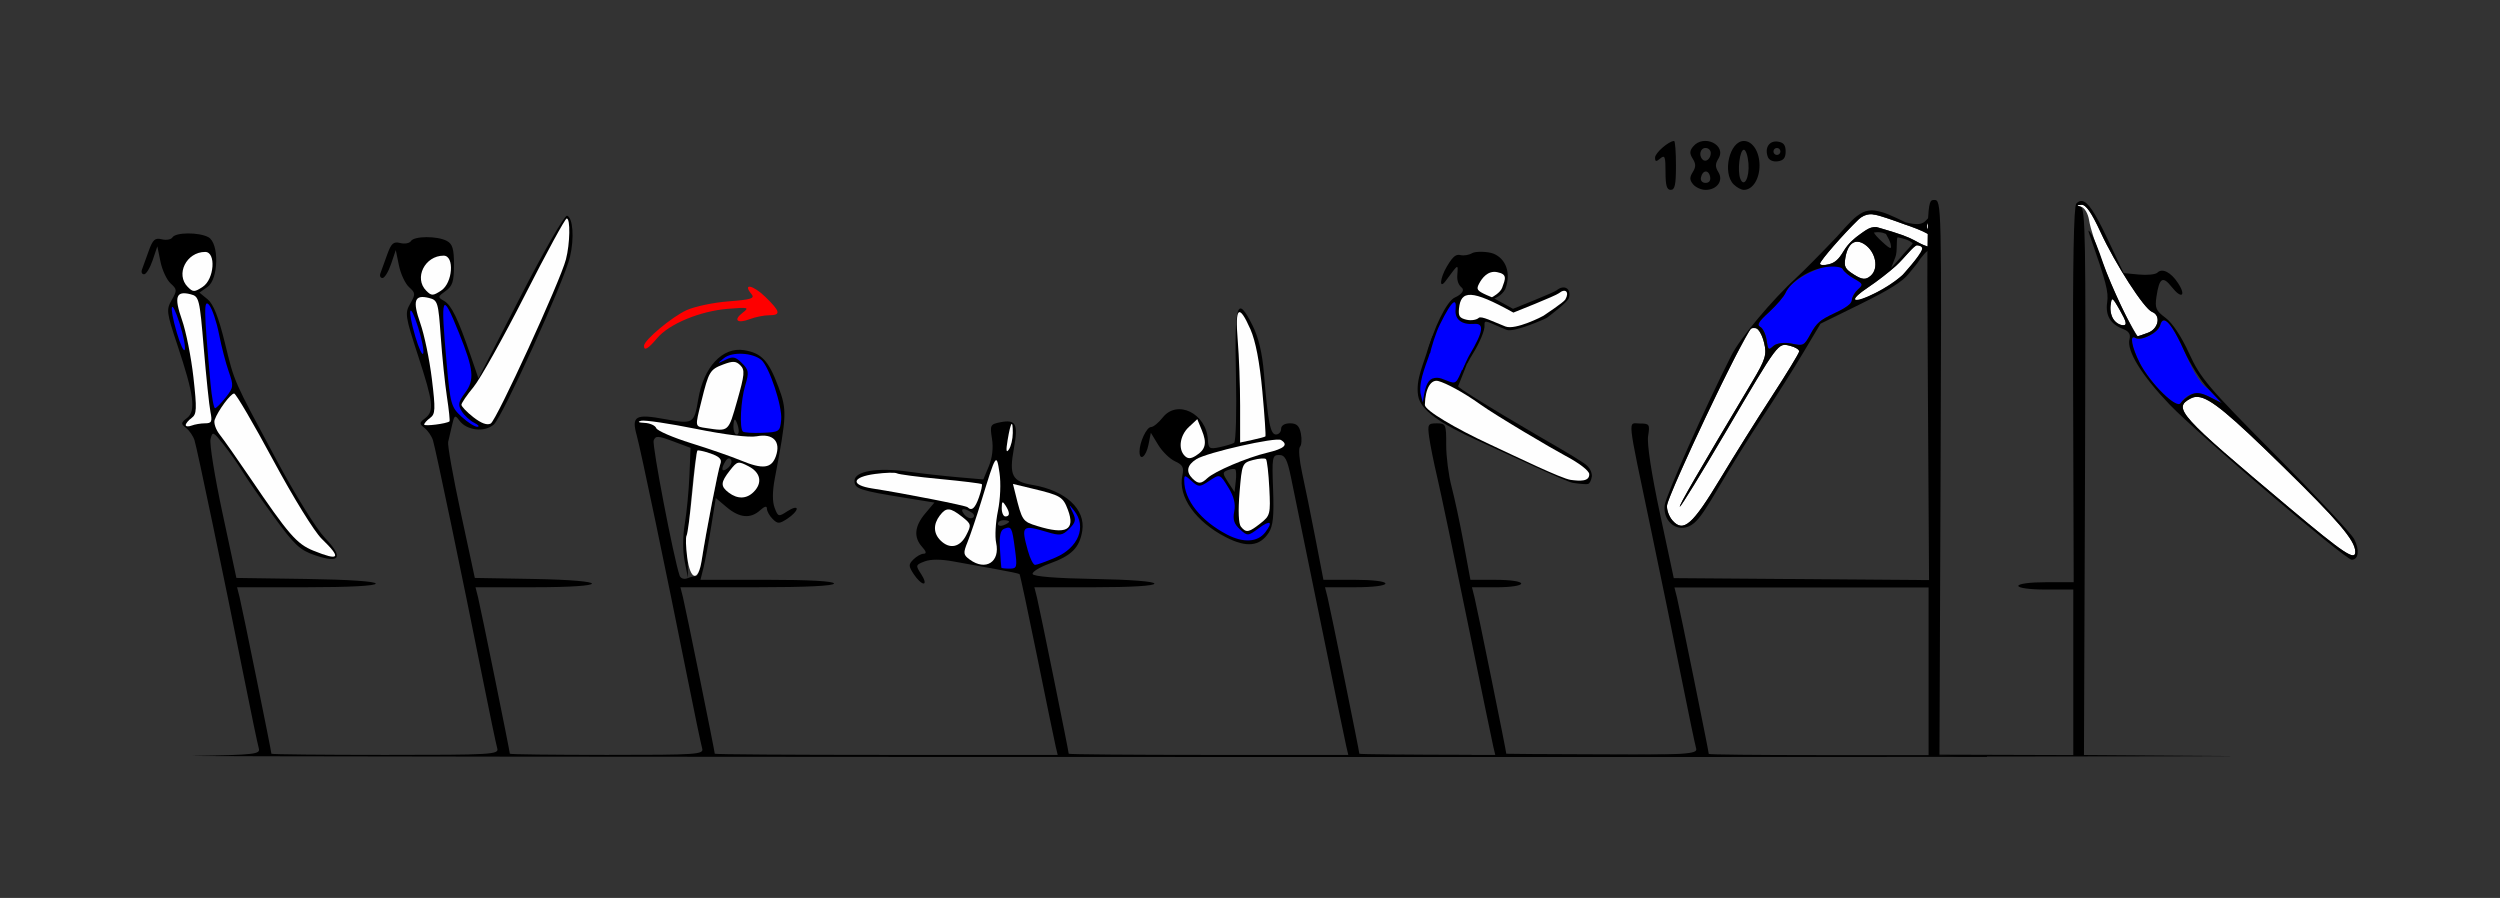 <?xml version="1.0" encoding="UTF-8" standalone="no"?>
<!-- Created with Inkscape (http://www.inkscape.org/) -->

<svg
   xmlns:dc="http://purl.org/dc/elements/1.1/"
   xmlns:cc="http://creativecommons.org/ns#"
   xmlns:rdf="http://www.w3.org/1999/02/22-rdf-syntax-ns#"
   xmlns:svg="http://www.w3.org/2000/svg"
   xmlns="http://www.w3.org/2000/svg"
   xmlns:sodipodi="http://sodipodi.sourceforge.net/DTD/sodipodi-0.dtd"
   xmlns:inkscape="http://www.inkscape.org/namespaces/inkscape"
   version="1.1"
   width="671"
   height="241"
   id="svg2"
   inkscape:version="0.91 r13725"
   sodipodi:docname="ub720401.svg">
  <rect width="100%" height="100%" fill="#333333" stroke="none"/>
  <sodipodi:namedview
     pagecolor="#bcbcbc"
     bordercolor="#666666"
     borderopacity="1"
     objecttolerance="10"
     gridtolerance="10"
     guidetolerance="10"
     inkscape:pageopacity="0"
     inkscape:pageshadow="2"
     inkscape:window-width="1340"
     inkscape:window-height="785"
     id="namedview11"
     showgrid="false"
     inkscape:zoom="1"
     inkscape:cx="286.16031"
     inkscape:cy="125.2988"
     inkscape:window-x="0"
     inkscape:window-y="0"
     inkscape:window-maximized="0"
     inkscape:current-layer="svg2" />
  <defs
     id="defs6" />
  <g
     id="g5439"
     transform="translate(-2.4181916e-6,-10)">
    <path
       inkscape:connector-curvature="0"
       id="path5199"
       d="m 152.203,67.895 c -0.645,-0.211 -6.102,9.262 -12.469,21.641 l -11.324,22.016 -2.127,-6.217 c -3.377,-9.869 -5.113,-13.436 -7.09,-14.568 -1.752,-1.003 -1.731,-1.135 0.406,-2.658 1.858,-1.324 2.25,-2.545 2.25,-7.012 0,-4.323 -0.387,-5.616 -1.934,-6.443 -2.539,-1.359 -8.767,-1.33 -9.617,0.045 -0.367,0.595 -1.657,0.833 -2.867,0.529 -1.832,-0.46 -2.424,0.071 -3.533,3.17 -0.733,2.047 -1.541,4.283 -1.797,4.971 -0.256,0.688 -0.002,1.25 0.564,1.25 0.566,0 1.6,-1.688 2.297,-3.75 l 1.268,-3.75 0.844,4.127 c 0.464,2.269 1.689,4.89 2.721,5.824 1.739,1.574 1.761,1.897 0.312,4.422 -1.477,2.573 -1.36,3.344 2.09,13.93 4.128,12.666 4.381,14.911 1.902,16.838 -1.598,1.242 -1.611,1.469 -0.146,2.613 0.882,0.69 1.896,2.167 2.25,3.283 0.711,2.239 7.798,36.193 13.248,63.463 1.923,9.625 3.731,18.288 4.016,19.25 0.485,1.64 -1.406,1.75 -30.049,1.75 -16.812,2e-5 -30.568,-0.144 -30.568,-0.32 0,-0.639 -7.849,-39.252 -8.523,-41.93 l -0.693,-2.75 18.607,0 c 11.459,0 18.609,-0.376 18.609,-0.979 0,-0.593 -7.366,-1.085 -18.699,-1.25 l -18.701,-0.271 -3.748,-17.5 c -2.062,-9.625 -3.498,-18.512 -3.191,-19.75 0.532,-2.149 0.687,-2.087 3.463,1.406 1.599,2.012 3.891,5.274 5.092,7.25 1.201,1.976 5.024,7.49 8.498,12.254 5.483,7.52 6.933,8.871 10.996,10.256 6.772,2.307 7.717,0.643 2.65,-4.67 C 84.922,151.966 79.309,142.946 74.312,133.637 62.366,111.383 63.054,112.941 60.332,101.915 58.629,95.015 57.264,91.589 55.719,90.327 l -2.195,-1.793 2.164,-1.514 c 3.014,-2.111 3.179,-11.788 0.229,-13.367 -2.539,-1.359 -8.767,-1.33 -9.617,0.045 -0.367,0.595 -1.657,0.833 -2.867,0.529 -1.832,-0.46 -2.424,0.071 -3.533,3.17 -0.732,2.047 -1.541,4.283 -1.797,4.971 -0.256,0.688 -0.002,1.25 0.564,1.25 0.566,0 1.6,-1.688 2.297,-3.75 l 1.268,-3.75 0.844,4.127 c 0.464,2.269 1.689,4.89 2.721,5.824 1.746,1.58 1.766,1.888 0.293,4.455 -1.495,2.606 -1.41,3.278 1.553,12.176 4.399,13.21 4.986,17.608 2.594,19.459 -1.713,1.326 -1.74,1.573 -0.281,2.713 0.882,0.69 1.896,2.167 2.25,3.283 0.711,2.239 7.798,36.193 13.248,63.463 1.923,9.625 3.727,18.277 4.008,19.227 0.468,1.582 -0.976,1.752 -17.299,2.025 -9.795,0.164 130.014,0.304 310.689,0.311 11.454,4.5e-4 21.006,-0.005 32.129,-0.006 l 0,-0.566 c -16.921,-0.026 -30.129,-0.153 -30.129,-0.31 0,-0.639 -7.849,-39.252 -8.523,-41.93 l -0.693,-2.75 8.107,0 c 4.739,0 8.109,-0.416 8.109,-1 0,-0.587 -3.44,-1 -8.32,-1 l -8.32,0 -2.176,-11.25 c -1.196,-6.188 -2.791,-14.035 -3.543,-17.438 -0.752,-3.403 -1.012,-6.553 -0.58,-7 0.432,-0.447 0.543,-2.05 0.246,-3.562 -0.408,-2.08 -1.121,-2.75 -2.924,-2.75 -1.452,0 -2.383,0.586 -2.383,1.5 0,0.825 -0.624,1.5 -1.387,1.5 -1.502,0 -2.141,-3.261 -3.23,-16.5 -0.446,-5.413 -1.44,-9.558 -3.072,-12.816 -4.125,-8.236 -4.854,-6.009 -4.43,13.516 0.209,9.637 -0.016,17.756 -0.5,18.043 -0.484,0.287 -2.231,0.811 -3.881,1.164 -2.718,0.581 -3.014,0.392 -3.152,-2.014 -0.405,-7.051 -8.236,-10.892 -12.125,-5.947 -1.105,1.405 -2.519,2.555 -3.141,2.555 -1.174,0 -3.082,4.062 -3.082,6.564 0,2.734 1.753,1.421 2.396,-1.795 l 0.646,-3.23 1.977,3.252 c 1.087,1.788 3.119,3.771 4.518,4.408 2.07,0.943 2.434,1.651 1.961,3.807 -1.242,5.654 3.545,12.417 11.754,16.605 5.487,2.799 9.023,2.424 11.406,-1.213 1.187,-1.811 1.463,-4.499 1.193,-11.627 -0.328,-8.653 -0.221,-9.271 1.604,-9.271 1.585,0 2.19,1.137 3.197,6 0.684,3.3 4.186,20.4 7.781,38 3.595,17.6 6.777,33.013 7.07,34.25 l 0.535,2.25 -37.52,0 c -20.635,0 -37.52,-0.144 -37.52,-0.32 0,-0.639 -7.849,-39.252 -8.523,-41.93 l -0.693,-2.75 16.107,0 c 9.799,0 16.109,-0.381 16.109,-0.975 0,-0.582 -6.518,-1.086 -16.168,-1.25 -10.133,-0.172 -16.298,-0.666 -16.516,-1.322 -0.191,-0.576 1.866,-1.843 4.572,-2.816 5.886,-2.117 8.011,-4.246 8.744,-8.764 0.948,-5.843 -4.504,-10.868 -13.396,-12.346 -5.439,-0.904 -6.278,-2.565 -4.951,-9.805 1.206,-6.578 0.555,-7.832 -3.641,-7.01 -2.694,0.528 -2.821,0.779 -2.238,4.426 0.393,2.457 0.082,5.154 -0.855,7.396 l -1.475,3.527 -6.789,-0.59 c -3.733,-0.325 -9.712,-0.997 -13.287,-1.496 -8.444,-1.178 -14.5,-0.145 -14.5,2.477 0,2.128 1.315,2.566 13.725,4.572 l 7.723,1.248 -2.473,2.939 c -2.878,3.42 -3.15,6.385 -0.82,8.959 1.096,1.211 1.242,1.828 0.43,1.828 -0.675,0 -1.914,0.686 -2.754,1.525 -1.368,1.368 -1.357,1.782 0.096,4 0.891,1.361 2.071,2.475 2.621,2.475 0.55,0 0.267,-1.118 -0.629,-2.484 -1.57,-2.396 -1.539,-2.52 0.91,-3.451 1.643,-0.625 4.416,-0.614 7.855,0.029 2.924,0.547 8.016,1.471 11.316,2.051 3.3,0.58 6.133,1.179 6.295,1.332 0.162,0.153 2.292,10.123 4.734,22.152 2.442,12.03 4.681,22.884 4.975,24.121 l 0.535,2.25 -46.02,0 c -25.31,0 -46.02,-0.144 -46.02,-0.32 0,-0.639 -7.849,-39.252 -8.523,-41.93 l -0.693,-2.75 20.607,0 c 13.072,0 20.609,-0.366 20.609,-1 0,-0.629 -6.64,-1 -17.92,-1 l -17.918,0 0.814,-3.25 c 0.448,-1.788 1.372,-6.727 2.055,-10.975 l 1.242,-7.723 2.939,2.473 c 3.42,2.878 6.385,3.15 8.959,0.82 1.211,-1.096 1.828,-1.242 1.828,-0.43 0,0.675 0.686,1.914 1.525,2.754 1.368,1.368 1.782,1.357 4,-0.096 1.361,-0.891 2.475,-2.071 2.475,-2.621 0,-0.55 -1.118,-0.267 -2.484,0.629 -2.396,1.57 -2.52,1.539 -3.451,-0.91 -0.626,-1.648 -0.61,-4.406 0.045,-7.855 3.248,-17.107 3.296,-18.386 0.93,-24.713 -2.598,-6.947 -4.514,-8.981 -9.166,-9.736 -5.776,-0.937 -10.87,4.507 -12.305,13.152 -1.097,6.607 -1.343,6.756 -8.934,5.357 -7.947,-1.464 -9.017,-0.851 -7.582,4.348 1.091,3.95 7.894,36.481 13.549,64.775 1.923,9.625 3.731,18.288 4.016,19.25 0.484,1.635 -1.192,1.75 -25.549,1.75 -14.337,0 -26.068,-0.144 -26.068,-0.32 0,-0.639 -7.849,-39.252 -8.523,-41.93 l -0.693,-2.75 15.607,0 c 20.905,0 20.828,-1.858 -0.092,-2.225 l -15.699,-0.275 -3.764,-17.5 c -2.07,-9.625 -3.597,-18.175 -3.393,-19 0.204,-0.825 0.674,-2.849 1.045,-4.498 0.611,-2.718 0.794,-2.836 1.951,-1.254 1.972,2.697 6.744,3.256 9.242,1.084 2.359,-2.052 18.932,-38.507 20.467,-45.021 1.184,-5.026 0.789,-10.514 -0.795,-11.033 z m 45.029,54.723 c 0.211,0 0.619,0.9 0.906,2 0.288,1.1 0.116,2 -0.383,2 -0.499,0 -0.906,-0.9 -0.906,-2 0,-1.1 0.172,-2 0.383,-2 z m -20.51,4.656 c 0.735,0.034 1.917,0.423 3.965,1.189 l 4.662,1.746 -0.311,7.455 c -0.17,4.1 -0.73,9.928 -1.244,12.953 -0.561,3.3 -0.576,7.3 -0.039,10 l 0.895,4.5 -0.105,-6 c -0.102,-5.795 1.923,-27.45 2.633,-28.16 0.192,-0.192 1.797,0.157 3.57,0.775 2.335,0.814 3.055,1.564 2.611,2.721 -0.618,1.61 -3.804,18.044 -5.025,25.914 -0.363,2.337 -1.034,4.25 -1.49,4.25 -0.457,0 -1.539,0.271 -2.404,0.604 -0.885,0.34 -1.776,0.011 -2.035,-0.75 -1.623,-4.762 -7.429,-35.018 -6.957,-36.248 0.254,-0.661 0.541,-0.983 1.275,-0.949 z m 18.998,5.756 c 0.184,0.02 0.352,0.141 0.492,0.367 0.338,0.546 -0.056,1.551 -0.875,2.23 -1.626,1.349 -1.964,0.29 -0.598,-1.867 0.326,-0.515 0.674,-0.764 0.98,-0.73 z m 135.07,2.85 c 0.369,-0.033 0.658,0.004 0.777,0.123 0.238,0.238 0.286,1.698 0.107,3.246 l -0.326,2.814 -1.713,-2.629 c -1.558,-2.393 -1.566,-2.688 -0.105,-3.248 0.442,-0.169 0.89,-0.273 1.26,-0.307 z m -72.219,10.783 c 0.07,-0.007 0.15,-0.006 0.24,0.006 0.431,0.055 1.086,0.327 1.895,0.84 0.824,0.522 0.967,1.1 0.363,1.473 -0.546,0.338 -1.551,-0.056 -2.23,-0.875 -0.738,-0.889 -0.756,-1.393 -0.268,-1.443 z m 10.777,2.955 c 0.825,0 1.5,0.176 1.5,0.393 0,0.216 -0.675,0.652 -1.5,0.969 -0.825,0.317 -1.5,0.14 -1.5,-0.393 0,-0.533 0.675,-0.969 1.5,-0.969 z"
       style="fill:#000000" />
    <path
       id="path5057"
       d="m 184.44,159.585 c -0.367,-2.768 -0.441,-5.4 -0.163,-5.849 0.277,-0.449 0.965,-5.679 1.528,-11.623 0.563,-5.944 1.181,-10.964 1.372,-11.156 0.192,-0.192 1.799,0.157 3.572,0.775 2.335,0.814 3.054,1.564 2.611,2.72 -0.618,1.61 -3.805,18.044 -5.026,25.915 -0.918,5.92 -3.061,5.489 -3.893,-0.783 z"
       style="fill:#fefefe"
       inkscape:connector-curvature="0" />
    <path
       id="path5055"
       d="m 260.291,160.199 c -1.763,-1.289 -1.817,-1.724 -0.59,-4.75 0.743,-1.832 2.387,-6.706 3.654,-10.831 3.998,-13.018 4.093,-13.168 4.914,-7.693 0.406,2.708 0.222,7.106 -0.429,10.24 -0.627,3.021 -0.842,6.853 -0.477,8.514 1.13,5.145 -2.791,7.65 -7.072,4.52 z"
       style="fill:#fefefe"
       inkscape:connector-curvature="0" />
    <path
       id="path5053"
       d="m 84.14,157.813 c -4.497,-1.812 -6.684,-4.33 -17.103,-19.696 -3.356,-4.95 -6.975,-10.097 -8.041,-11.438 -1.067,-1.341 -1.688,-3.141 -1.38,-4 0.882,-2.465 4.283,-7.062 5.224,-7.062 0.47,0 5.164,8.011 10.43,17.802 5.435,10.103 11.09,19.27 13.077,21.196 5.38,5.214 4.818,6.027 -2.208,3.197 z"
       style="fill:#fefefe"
       inkscape:connector-curvature="0" />
    <path
       id="path5051"
       d="m 252.421,155.046 c -1.901,-1.901 -1.967,-4.324 -0.179,-6.679 1.716,-2.26 2.76,-2.205 5.965,0.316 2.515,1.978 2.562,2.19 1.109,5 -1.684,3.256 -4.454,3.803 -6.894,1.363 z"
       style="fill:#fefefe"
       inkscape:connector-curvature="0" />
    <path
       id="path5049"
       d="m 278.401,151.187 c -3.964,-1.226 -4.065,-1.375 -5.875,-8.685 l -0.648,-2.615 5.235,1.257 c 7.559,1.815 8.191,2.192 9.505,5.674 2.061,5.46 -0.422,6.78 -8.218,4.369 z"
       style="fill:#fefefe"
       inkscape:connector-curvature="0" />
    <path
       id="path5047"
       d="m 333.067,151.368 c -0.64,-0.779 -0.781,-4.24 -0.372,-9.181 0.638,-7.727 0.731,-7.951 3.605,-8.717 1.622,-0.432 3.19,-0.546 3.484,-0.252 0.294,0.294 0.7,3.81 0.902,7.814 0.351,6.942 0.24,7.38 -2.369,9.433 -3.169,2.492 -3.847,2.609 -5.249,0.902 z"
       style="fill:#fefefe"
       inkscape:connector-curvature="0" />
    <path
       id="path5043"
       d="m 268.865,146.368 c 0.012,-1.819 0.201,-1.963 0.985,-0.75 1.253,1.939 1.253,3 0,3 -0.55,0 -0.993,-1.012 -0.985,-2.25 z"
       style="fill:#fefefe"
       inkscape:connector-curvature="0" />
    <path
       id="path5039"
       d="m 259.711,146.145 c -0.455,-0.455 -16.87,-3.688 -25.611,-5.044 -5.92,-0.918 -5.489,-3.061 0.783,-3.893 2.768,-0.367 5.4,-0.441 5.849,-0.163 0.449,0.277 5.679,0.965 11.623,1.528 5.944,0.563 10.964,1.181 11.156,1.372 0.192,0.192 -0.148,1.771 -0.754,3.511 -1.037,2.975 -1.952,3.783 -3.046,2.69 z"
       style="fill:#fefefe"
       inkscape:connector-curvature="0" />
    <path
       id="path5037"
       d="m 195.599,142.226 c -2.26,-1.716 -2.205,-2.76 0.316,-5.965 1.978,-2.515 2.19,-2.562 5,-1.109 3.256,1.684 3.803,4.454 1.363,6.894 -1.901,1.901 -4.324,1.967 -6.679,0.179 z"
       style="fill:#fefefe"
       inkscape:connector-curvature="0" />
    <path
       id="path5033"
       d="m 320.049,138.418 c -1.812,-1.812 -1.45,-3.596 1.05,-5.176 2.852,-1.803 21.352,-5.988 22.723,-5.141 2.055,1.27 0.929,2.303 -3.723,3.414 -5.44,1.3 -14.122,5 -16.071,6.849 -1.649,1.564 -2.457,1.575 -3.979,0.053 z"
       style="fill:#fefefe"
       inkscape:connector-curvature="0" />
    <path
       id="path5029"
       d="m 198.849,133.585 c -2.475,-1.029 -8.488,-3.113 -13.363,-4.632 -4.875,-1.519 -9.085,-3.341 -9.357,-4.049 -0.272,-0.708 -1.683,-1.339 -3.137,-1.403 -1.634,-0.072 -1.987,-0.288 -0.925,-0.567 0.945,-0.248 7.565,0.728 14.711,2.169 7.958,1.605 14.292,2.376 16.346,1.991 4.374,-0.821 6.506,1.397 5.127,5.333 -1.164,3.325 -3.497,3.612 -9.402,1.158 z"
       style="fill:#fefefe"
       inkscape:connector-curvature="0" />
    <path
       id="path5027"
       d="m 317.978,132.346 c -1.828,-1.828 -1.297,-5.493 1.122,-7.749 l 2.25,-2.099 1.235,3.017 c 1.414,3.454 1.007,5.159 -1.626,6.803 -1.375,0.859 -2.143,0.866 -2.981,0.029 z"
       style="fill:#fefefe"
       inkscape:connector-curvature="0" />
    <path
       id="path5025"
       d="m 270.445,128.118 c 0.831,-4.961 1.409,-5.759 1.389,-1.917 -0.008,1.604 -0.475,3.592 -1.037,4.417 -0.732,1.075 -0.832,0.366 -0.352,-2.5 z"
       style="fill:#fefefe"
       inkscape:connector-curvature="0" />
    <path
       id="path5023"
       d="m 332.849,118.848 c 0,-5.461 -0.291,-13.371 -0.647,-17.579 -0.754,-8.923 0.333,-9.849 3.406,-2.901 1.394,3.15 2.473,8.752 3.204,16.634 0.606,6.536 0.975,11.996 0.82,12.133 -0.156,0.137 -1.745,0.563 -3.533,0.946 l -3.25,0.696 0,-9.929 z"
       style="fill:#fefefe"
       inkscape:connector-curvature="0" />
    <path
       id="path5019"
       d="m 189.599,124.901 c -3.162,-0.479 -3.094,-0.101 -1.323,-7.284 1.946,-7.89 2.279,-8.451 5.818,-9.787 2.619,-0.988 3.45,-0.947 4.629,0.232 1.249,1.249 1.137,2.489 -0.858,9.496 -2.402,8.436 -2.205,8.261 -8.267,7.342 z"
       style="fill:#fefefe"
       inkscape:connector-curvature="0" />
    <path
       id="path5017"
       d="m 49.849,124.085 c 0,-0.411 0.71,-1.266 1.578,-1.901 1.384,-1.012 1.444,-2.355 0.489,-10.915 -0.599,-5.369 -1.982,-12.303 -3.074,-15.41 -2.171,-6.176 -1.613,-7.864 2.275,-6.889 2.335,0.586 2.454,1.071 3.584,14.554 0.643,7.671 1.445,15.331 1.783,17.021 0.526,2.628 0.319,3.073 -1.429,3.073 -1.124,0 -2.755,0.273 -3.625,0.607 -0.87,0.334 -1.582,0.271 -1.582,-0.14 z"
       style="fill:#fefefe"
       inkscape:connector-curvature="0" />
    <path
       id="path5015"
       d="m 113.849,123.953 c 0,-0.338 0.719,-1.14 1.597,-1.783 1.41,-1.031 1.465,-2.259 0.464,-10.487 -0.623,-5.126 -2.015,-11.829 -3.093,-14.896 -2.151,-6.121 -1.578,-7.79 2.339,-6.807 2.332,0.585 2.488,1.101 3.14,10.377 0.378,5.369 1.124,12.631 1.659,16.138 0.535,3.507 0.842,6.48 0.683,6.606 -0.797,0.631 -6.79,1.383 -6.79,0.852 z"
       style="fill:#fefefe"
       inkscape:connector-curvature="0" />
    <path
       id="path5013"
       d="m 127.054,121.981 c -1.762,-1.379 -3.204,-2.883 -3.204,-3.341 0,-0.458 1.463,-2.604 3.25,-4.77 1.788,-2.165 7.975,-13.223 13.75,-24.573 5.775,-11.35 10.838,-20.646 11.25,-20.658 1.026,-0.029 0.903,6.702 -0.201,10.979 -1.501,5.816 -18.619,43.18 -20.183,44.055 -0.957,0.536 -2.555,-0.044 -4.661,-1.693 z"
       style="fill:#fefefe"
       inkscape:connector-curvature="0" />
    <path
       id="path5001"
       d="m 114.407,88.032 c -3.377,-3.377 -0.386,-9.414 4.665,-9.414 2.973,0 2.452,7.328 -0.665,9.371 -2.211,1.449 -2.591,1.453 -4,0.044 z"
       style="fill:#fefefe"
       inkscape:connector-curvature="0" />
    <path
       id="path2997"
       d="m 50.407,87.032 c -3.377,-3.377 -0.386,-9.414 4.665,-9.414 2.973,0 2.452,7.328 -0.665,9.371 -2.211,1.449 -2.591,1.453 -4,0.044 z"
       style="fill:#fefefe"
       inkscape:connector-curvature="0" />
    <path
       d="m 172.849,102.821 c 0,-1.522 7.522,-7.807 11.483,-9.595 2.19,-0.989 7.254,-2.045 11.252,-2.347 6.031,-0.456 7.075,-0.785 6.125,-1.929 -2.51,-3.024 0.389,-2.482 3.655,0.683 4.121,3.995 4.33,4.985 1.05,4.985 -1.339,0 -3.652,0.463 -5.139,1.028 -3.42,1.3 -4.55,0.289 -1.925,-1.724 1.846,-1.416 1.536,-1.494 -4.054,-1.031 -7.453,0.618 -15.695,4.045 -18.906,7.86 -2.431,2.889 -3.541,3.538 -3.541,2.07 z"
       id="path2993"
       style="fill:#fe0000"
       inkscape:connector-curvature="0" />
    <path
       id="path5089"
       d="m 268.763,162.368 c -0.048,-0.138 -0.217,-2.423 -0.376,-5.079 -0.207,-3.453 0.114,-4.984 1.129,-5.374 1.958,-0.751 2.109,-0.465 2.897,5.471 0.648,4.888 0.554,5.232 -1.435,5.232 -1.171,0 -2.168,-0.113 -2.215,-0.25 z"
       style="fill:#0000fe"
       inkscape:connector-curvature="0" />
    <path
       id="path5087"
       d="m 275.902,157.868 c -1.895,-6.825 -1.618,-7.099 5.131,-5.077 3.509,1.051 4.128,0.96 5.966,-0.878 1.73,-1.73 1.87,-2.423 0.896,-4.423 -1.098,-2.254 -1.078,-2.276 0.4,-0.431 3.428,4.279 1.175,9.935 -5.014,12.589 -2.528,1.084 -4.988,1.97 -5.466,1.97 -0.479,0 -1.339,-1.688 -1.912,-3.75 z"
       style="fill:#0000fe"
       inkscape:connector-curvature="0" />
    <path
       id="path5085"
       d="m 329.349,153.481 c -7.082,-3.708 -11.5,-9.274 -11.5,-14.487 0,-1.549 0.161,-1.541 1.974,0.1 1.84,1.665 2.144,1.676 4.465,0.155 3.235,-2.119 3.063,-2.174 5.48,1.738 1.428,2.31 1.9,4.282 1.502,6.273 -0.434,2.171 -0.051,3.382 1.519,4.803 2.067,1.871 2.146,1.866 5.08,-0.303 3.083,-2.279 3.912,-1.746 1.73,1.111 -2.039,2.67 -5.879,2.898 -10.25,0.61 z"
       style="fill:#0000fe"
       inkscape:connector-curvature="0" />
    <path
       id="path5083"
       d="m 199.387,125.822 c -0.953,-0.953 -0.573,-8.355 0.635,-12.388 1.051,-3.509 0.96,-4.128 -0.878,-5.966 -1.73,-1.73 -2.423,-1.87 -4.423,-0.896 -2.301,1.121 -2.312,1.107 -0.372,-0.471 2.147,-1.746 7.603,-1.473 9.979,0.499 2.123,1.762 5.693,12.494 5.344,16.065 -0.312,3.199 -0.479,3.315 -5.035,3.502 -2.592,0.106 -4.954,-0.049 -5.25,-0.345 z"
       style="fill:#0000fe"
       inkscape:connector-curvature="0" />
    <path
       id="path5081"
       d="m 123.902,121.868 c -2.818,-2.601 -3.035,-3.373 -4.012,-14.25 -1.693,-18.85 -1.327,-19.741 3.348,-8.137 3.907,9.697 4.185,12.442 1.616,15.917 -1.88,2.543 -2.005,3.245 -0.894,5.025 0.711,1.138 2.214,2.517 3.341,3.064 1.127,0.547 1.493,1.026 0.815,1.063 -0.679,0.037 -2.575,-1.17 -4.214,-2.682 z"
       style="fill:#0000fe"
       inkscape:connector-curvature="0" />
    <path
       id="path5077"
       d="m 56.493,112.868 c -1.794,-19.696 -1.845,-22.837 -0.335,-20.982 0.791,0.972 1.971,4.477 2.623,7.788 0.651,3.311 1.83,7.849 2.618,10.084 1.352,3.833 1.307,4.225 -0.808,6.906 -1.233,1.563 -2.521,2.868 -2.862,2.898 -0.341,0.03 -0.898,-2.982 -1.236,-6.695 z"
       style="fill:#0000fe"
       inkscape:connector-curvature="0" />
    <path
       id="path5073"
       d="m 111.451,100.279 c -2.231,-7.622 -1.522,-9.718 0.795,-2.351 0.979,3.113 1.585,6.229 1.347,6.925 -0.238,0.696 -1.202,-1.362 -2.142,-4.574 z"
       style="fill:#0000fe"
       inkscape:connector-curvature="0" />
    <path
       id="path2991"
       d="m 47.451,99.279 c -2.231,-7.622 -1.522,-9.718 0.795,-2.351 0.979,3.113 1.585,6.229 1.347,6.925 -0.238,0.696 -1.202,-1.362 -2.142,-4.574 z"
       style="fill:#0000fe"
       inkscape:connector-curvature="0" />
    <g
       inkscape:transform-center-y="3.85"
       inkscape:transform-center-x="14.575"
       transform="matrix(0.174,0.985,-0.985,0.174,1190.535,-740.923)"
       id="g4763">
      <path
         style="fill:#fefefe"
         d="m 748.929,880.417 c 1.336,2.181 0.82,3.448 -1.055,4.604 -1.24,0.765 -3.185,1.097 -4.322,0.738 -2.224,-0.702 -26.66,-17.636 -36.373,-25.207 -3.254,-2.537 -6.087,-4.851 -6.295,-5.141 -0.975,-1.358 1.034,-2.686 4.359,-2.881 3.2,-0.188 4.422,0.441 9.616,4.933 21.779,18.838 29.573,25.397 29.674,24.971 0.063,-0.267 -7.793,-7.233 -17.459,-15.48 -21.631,-18.455 -21.237,-18.035 -19.907,-21.118 0.575,-1.332 1.446,-2.304 1.937,-2.158 0.491,0.146 5.206,4.298 10.476,9.226 5.27,4.928 13.954,12.768 19.298,17.421 5.53,4.814 8.716,7.91 10.052,10.091 z m -54.966,-67.28 c 2.387,4.078 5.187,12.714 4.102,13.384 -0.428,0.264 -1.56,-1.446 -2.72,-4.105 -1.093,-2.507 -3.056,-6.252 -4.364,-8.323 -1.432,-2.268 -4.924,-6.082 -4.57,-6.656 1.189,-1.926 1.609,-1.759 6.565,4.27 0.311,0.36 0.645,0.849 0.986,1.432 z m -6.442,-9.632 c 0.135,0.219 0.146,0.359 0.051,0.705 -0.218,0.798 -1.008,2.048 -2.267,3.584 -1.404,1.715 -2.514,3.622 -4.859,8.352 -0.627,1.264 -0.728,1.559 -0.739,2.147 -0.018,0.93 0.195,1.623 1.054,3.444 1.162,2.463 2.246,4.035 3.677,5.323 1.415,1.274 1.825,1.715 2.279,2.454 0.44,0.716 0.607,1.23 0.697,2.142 0.139,1.42 -0.148,2.587 -0.588,2.381 -0.959,-0.449 -6.319,-7.095 -9.756,-12.098 -0.714,-1.039 -1.031,-2.184 -0.92,-3.327 0.044,-0.451 0.083,-0.582 0.467,-1.605 0.329,-0.876 1.743,-3.534 3.37,-6.335 0.281,-0.484 0.713,-1.248 0.96,-1.7 0.247,-0.452 0.752,-1.315 1.122,-1.917 1.411,-2.296 2.366,-3.471 3.279,-4.034 0.41,-0.253 0.676,-0.338 1.019,-0.323 0.404,0.018 0.867,0.341 1.153,0.806 z m -4.212,-1.271 c 0.404,0.623 0.267,1.281 -0.383,1.682 -0.74,0.456 -1.678,0.093 -2.282,-0.888 -1.199,-1.945 0.837,-2.82 2.459,-1.058 0.08,0.087 0.148,0.174 0.206,0.263 z m 9.092,18.969 c 0.934,1.514 0.711,2.466 -1.033,4.379 -1.952,2.143 -2.55,2.332 -4.84,1.528 -3.782,-1.328 -4.802,-3.546 -2.647,-5.759 2.499,-2.565 6.982,-2.643 8.52,-0.148 z"
         id="path3390"
         inkscape:connector-curvature="0" />
      <path
         id="path3392"
         d="m 698.97,828.178 c 0.55,0.796 1.072,2.186 1.657,4.35 1.127,4.171 1.73,5.192 4.298,7.265 2.921,2.358 2.959,2.481 1.723,5.562 -0.695,1.733 -0.803,3.899 -0.239,4.815 0.99,1.605 0.926,1.662 -1.863,1.585 -1.59,-0.044 -3.281,0.429 -3.757,1.052 -0.676,0.885 -1.438,0.231 -3.488,-2.996 -1.443,-2.271 -3.395,-4.646 -4.337,-5.277 -4.153,-2.782 -6.927,-15.442 -3.558,-16.234 0.654,-0.154 2.03,-1.313 3.056,-2.575 1.71,-2.102 1.958,-2.143 2.971,-0.499 0.608,0.987 1.731,1.941 2.495,2.122 0.371,0.088 0.712,0.353 1.042,0.831 z"
         style="fill:#0000fe"
         inkscape:connector-curvature="0" />
      <path
         style="fill:#000000"
         d="m 749.524,879.432 c 0.338,0.576 0.539,1.104 0.658,1.648 0.807,3.674 -2.739,6.489 -6.705,5.325 -2.456,-0.721 -24.359,-15.498 -36.504,-24.627 -4.229,-3.179 -12.855,-13.454 -17.667,-21.047 -1.242,-1.96 -5.217,-7.563 -8.832,-12.452 0,0 -3.617,-4.443 -4.414,-6.105 -0.797,-1.663 -0.944,-2.199 -0.933,-3.404 0.011,-1.204 0.307,-1.956 1.045,-3.545 0.738,-1.589 3.753,-5.687 3.753,-5.687 1.324,-2.948 1.415,-4.342 0.368,-5.628 -2.341,-2.878 -0.542,-4.211 3.753,-2.782 2.811,0.935 3.535,1.041 4.057,2.59 0.46,1.367 0.153,1.389 2.131,3.601 l 1.079,1.039 2.421,2.81 c 1.764,2.048 3.314,5.892 5.721,14.191 l 3.301,11.381 6.917,5.975 c 3.803,3.286 10.55,9.433 14.994,13.659 4.444,4.226 11.871,10.905 16.502,14.843 5.087,4.326 7.343,6.486 8.355,8.214 z m -0.595,0.984 c -1.336,-2.181 -4.522,-5.277 -10.052,-10.091 -5.344,-4.653 -14.028,-12.492 -19.298,-17.421 -5.27,-4.928 -9.985,-9.08 -10.476,-9.226 -0.491,-0.146 -1.362,0.826 -1.937,2.158 -1.33,3.083 -1.724,2.663 19.907,21.118 9.666,8.247 17.522,15.213 17.459,15.48 -0.101,0.425 -7.896,-6.134 -29.674,-24.971 -5.194,-4.493 -6.416,-5.121 -9.616,-4.933 -2.016,0.118 -3.908,0.698 -4.203,1.286 -0.295,0.588 -0.365,1.305 -0.157,1.595 1.85,2.577 39.481,29.342 42.668,30.348 1.137,0.359 3.082,0.027 4.322,-0.738 1.875,-1.156 2.39,-2.423 1.055,-4.604 z m -55.247,-67.651 c -0.036,0.022 -4.054,-5.34 -5.83,-6.311 -0.805,-0.44 -1.132,0.526 -1.262,1.146 -0.173,0.817 2.762,3.91 4.392,6.491 1.308,2.071 3.271,5.817 4.364,8.323 2.768,6.35 3.842,4.953 1.691,-2.199 -0.709,-2.357 -1.679,-4.58 -2.707,-6.38 -0.214,-0.375 -0.431,-0.733 -0.648,-1.069 z m -6.086,-9.182 c -1.16,-1.881 -2.853,-0.895 -5.334,3.105 -0.776,1.252 -1.351,2.261 -1.754,3.064 -1.724,2.891 -3.727,6.561 -4.028,7.545 -0.015,0.05 -0.024,0.116 -0.033,0.177 -0.061,0.144 -0.133,0.289 -0.186,0.431 0,0 -0.623,1.762 0.603,3.75 3.144,4.709 9.208,12.237 10.01,12.427 0.404,0.096 0.671,-0.892 0.591,-2.193 -0.11,-1.802 -0.787,-2.919 -2.833,-4.68 -1.824,-1.57 -3.025,-3.587 -4.214,-6.257 -0.54,-1.233 -0.747,-1.8 -0.685,-2.875 0.034,-0.242 0.068,-0.44 0.104,-0.628 0.002,-0.006 0.004,-0.014 0.006,-0.02 2.908,-6.003 4.059,-7.793 5.163,-9.258 6.3e-4,-8.9e-4 0.002,-0.003 0.002,-0.004 1.675,-1.931 2.959,-3.984 2.588,-4.585 z m 3.756,11.913 c 0,0 -1.474,-1.954 -2.374,-3.016 -1.075,-1.154 -3.015,-4.026 -3.223,-3.833 -1.235,1.146 -1.604,2.174 -2.208,3.623 -0.206,0.494 3.803,0.7 5.153,1.606 z m -8.247,-13.499 c -0.482,-0.649 -1.374,-1.13 -2.284,-0.916 -0.705,0.166 -0.779,0.97 -0.177,1.945 0.604,0.98 1.542,1.344 2.282,0.888 0.733,-0.452 0.661,-1.267 0.179,-1.916 z m 15.865,26.18 c -0.33,-0.478 -0.671,-0.742 -1.042,-0.831 -0.763,-0.181 -1.886,-1.135 -2.495,-2.122 -1.014,-1.644 -1.261,-1.603 -2.971,0.499 -1.026,1.262 -2.402,2.421 -3.056,2.575 -0.654,0.154 -1.272,2.099 -1.372,4.324 -0.196,4.357 2.162,10.056 4.93,11.91 0.942,0.631 2.893,3.005 4.337,5.277 2.05,3.227 2.812,3.881 3.488,2.996 0.475,-0.623 2.166,-1.096 3.757,-1.052 2.79,0.077 2.853,0.02 1.863,-1.585 -0.564,-0.915 -0.456,-3.081 0.239,-4.815 1.236,-3.081 1.199,-3.205 -1.723,-5.562 -2.568,-2.073 -3.171,-3.094 -4.298,-7.265 -0.585,-2.164 -1.106,-3.554 -1.657,-4.35 z m -6.569,-6.977 c -1.538,-2.495 -6.021,-2.417 -8.52,0.148 -2.155,2.212 -1.135,4.431 2.647,5.759 2.291,0.804 2.888,0.615 4.84,-1.528 1.744,-1.914 1.967,-2.865 1.033,-4.379 z m -6.409,-6.543 c -0.074,-0.159 -0.44,-0.194 -1.065,-0.167 -0.588,0.025 -1.653,0.33 -2.847,0.771 -0.195,0.333 -0.403,0.685 -0.465,0.831 -0.242,0.566 -0.453,1.261 -0.454,2.292 0.608,-0.188 1.434,-0.71 2.63,-1.615 1.638,-1.239 2.324,-1.848 2.201,-2.112 z"
         id="path3394"
         inkscape:connector-curvature="0"
         sodipodi:nodetypes="csssscssscsssccccccssccsscsssssccssccsscssccssccccccccccccccscccscccssscccsccsscsssssscssssssscsccs" />
    </g>
    <path
       style="fill:#000000"
       d="m 519.136,63.669 c -1.978,-1.7e-4 -1.996,0.564 -1.691,51.014 l 0.309,51.014 -34.258,-0.264 -34.258,-0.264 -3.717,-17.379 c -2.265,-10.593 -3.503,-18.696 -3.17,-20.75 0.51,-3.145 0.363,-3.371 -2.215,-3.371 -3.269,0 -3.567,-2.83 2.996,28.5 2.535,12.1 6.182,29.875 8.105,39.5 1.923,9.625 3.731,18.288 4.016,19.25 0.436,1.473 -2.575,1.699 -27.631,1.732 l 0,0.529 c 39.157,-0.01 74.576,-0.021 105.682,-0.039 l 0,-0.473 -12.752,0 0.293,-74.5 c 0.29,-73.931 0.276,-74.5 -1.709,-74.5 z m -69.717,104 34.109,0 34.107,0 0,22.5 0,22.5 -29.5,0 c -16.225,0 -29.5,-0.144 -29.5,-0.32 0,-0.639 -7.849,-39.252 -8.523,-41.93 z"
       id="path3404"
       inkscape:connector-curvature="0"
       sodipodi:nodetypes="ssccccsssssccccccscccccsscc" />
    <path
       sodipodi:nodetypes="sssssssscssssssscsssssssssssssssssssssssss"
       style="fill:#000000"
       d="m 447.024,56.161 c 0,-4.162 -0.187,-4.647 -1.402,-3.635 -1.141,0.95 -1.402,0.904 -1.402,-0.246 0,-1.228 3.696,-4.441 5.107,-4.441 0.275,0 0.5,2.953 0.5,6.562 0,5.208 -0.289,6.562 -1.402,6.562 -1.064,0 -1.402,-1.159 -1.402,-4.802 z m 7.414,3.32 c -0.966,-1.167 -0.988,-1.865 -0.107,-3.281 0.87,-1.398 0.87,-2.2 0,-3.598 -0.882,-1.416 -0.859,-2.114 0.107,-3.281 2.836,-3.428 9.071,-0.408 6.775,3.281 -0.87,1.398 -0.87,2.2 0,3.598 1.426,2.291 -0.36,4.764 -3.441,4.764 -1.159,0 -2.659,-0.667 -3.334,-1.482 z m 4.558,-2.033 c -0.379,-1.976 -2.038,-1.851 -2.461,0.185 -0.176,0.849 0.339,1.456 1.237,1.456 0.963,0 1.421,-0.614 1.224,-1.641 z m 0.178,-6.383 c 0,-0.743 -0.631,-1.351 -1.402,-1.351 -1.408,0 -1.921,1.979 -0.804,3.1 0.872,0.875 2.206,-0.182 2.206,-1.749 z m 6.142,8.426 c -3.104,-3.113 -1.098,-11.652 2.737,-11.652 2.349,0 4.206,2.897 4.206,6.562 0,3.665 -1.857,6.562 -4.206,6.562 -0.698,0 -1.929,-0.663 -2.737,-1.473 z m 3.969,-5.669 c -0.164,-2.002 -0.718,-3.639 -1.232,-3.639 -1.092,0 -1.792,5.596 -0.97,7.746 1,2.614 2.519,-0.22 2.202,-4.107 z m 5.206,-1.698 c -0.931,-2.433 0.374,-4.443 2.67,-4.116 1.545,0.22 2.107,0.926 2.107,2.644 0,1.718 -0.562,2.424 -2.107,2.644 -1.264,0.18 -2.332,-0.289 -2.67,-1.172 z m 3.375,-1.472 c 0,-0.516 -0.421,-0.938 -0.935,-0.938 -0.514,0 -0.935,0.422 -0.935,0.938 0,0.516 0.421,0.938 0.935,0.938 0.514,0 0.935,-0.422 0.935,-0.938 z"
       id="path3856-4"
       inkscape:connector-curvature="0" />
    <g
       transform="matrix(1.049,0,0,1.049,-958.307,-431.484)"
       id="g4978">
      <path
         sodipodi:nodetypes="ccsssssscccscsscccscsc"
         style="fill:#fefefe"
         d="m 1446.105,473.252 c -1.436,0.097 -1.444,0.154 -0.068,0.52 0.877,0.233 1.749,1.704 2.02,3.406 0.683,4.299 5.588,17.118 9.146,23.906 1.675,3.195 3.163,5.809 3.309,5.809 0.145,0 1.347,-0.411 2.67,-0.914 2.672,-1.016 3.317,-4.42 1.006,-5.307 -2.016,-0.774 -9.378,-12.177 -13.197,-20.443 -2.304,-4.988 -3.75,-7.053 -4.885,-6.977 z m 7.914,24.188 c -0.235,0.004 -0.329,0.553 -0.455,1.551 -0.166,1.315 0.202,2.998 0.818,3.74 0.616,0.742 1.714,1.35 2.439,1.35 0.998,0 0.798,-0.912 -0.818,-3.74 -1.147,-2.007 -1.683,-2.905 -1.984,-2.9 z m 21.926,24.982 c -0.721,-0.06 -1.338,0.097 -1.93,0.414 -4.591,2.457 -3.078,4.129 25.32,27.979 13.984,11.744 16.921,13.691 16.836,11.156 -0.097,-2.898 -4.299,-7.819 -18.717,-21.928 -13.318,-13.033 -18.385,-17.362 -21.51,-17.621 z"
         id="path4162"
         inkscape:connector-curvature="0" />
      <path
         inkscape:connector-curvature="0"
         id="path4158"
         d="m 1466.884,521.425 c -2.122,-2.062 -4.759,-5.526 -5.859,-7.697 -2.067,-4.077 -2.648,-7.345 -1.142,-6.414 1.5,0.927 5.866,-1.307 6.378,-3.264 0.757,-2.894 2.904,-0.586 6.133,6.594 1.507,3.352 3.716,8.489 6.17,9.716 l 3.429,3.623 -3.055,-1.542 c -3.152,-1.59 -5.78,-1.035 -7.451,1.574 -0.531,0.829 -1.844,0.09 -4.602,-2.59 z"
         style="fill:#0000fe"
         sodipodi:nodetypes="sssssscsss" />
      <path
         sodipodi:nodetypes="ccccsssccccccccsscsscsccccccsscssccsscccccccsccccccccsccccccccsssccc"
         inkscape:connector-curvature="0"
         style="fill:#000000"
         d="m 1446.26,472.294 c -0.51,-0.065 -0.988,0.161 -1.467,0.641 -0.657,0.657 -0.927,15.505 -0.824,45.125 l 0.152,51.77 -7.08,0 c -4.095,0 -7.08,0.395 -7.08,0.938 0,0.542 2.969,0.938 7.031,0.938 l 7.031,0 0,21.094 0,21.261 -34.527,-0.108 -0.247,0.045 5.6,0.45 c 45.774,-0.042 76.887,-0.091 68.273,-0.152 l -36.369,-0.256 0.275,-73.852 c 0.217,-58.081 0.105,-66.106 -1.131,-66.443 -1.079,-0.294 -1.03,-0.409 0.207,-0.492 1.135,-0.076 2.58,1.989 4.885,6.977 3.819,8.266 11.181,19.67 13.197,20.443 2.312,0.887 1.667,4.291 -1.006,5.307 -1.323,0.503 -2.524,0.914 -2.67,0.914 -0.747,0 -7.111,-13.455 -8.869,-18.75 -1.113,-3.352 -2.479,-6.727 -3.035,-7.5 -0.814,-1.131 -0.883,-1.04 -0.355,0.469 4.21,12.039 4.834,14.447 4.439,17.135 -0.491,3.348 0.855,5.581 4.109,6.818 1.446,0.55 1.931,1.336 1.601,2.598 -0.77,2.944 3.116,9.262 10.299,16.744 7.313,7.618 44.94,39.674 46.568,39.674 1.763,0 2.058,-2.561 0.611,-5.305 -0.772,-1.465 -9.876,-11.185 -20.229,-21.602 -17.168,-17.274 -19.101,-19.552 -22,-25.914 -1.952,-4.284 -4.273,-7.784 -6.014,-9.07 -2.485,-1.838 -2.77,-2.513 -2.32,-5.492 0.722,-4.781 1.602,-5.319 3.91,-2.385 2.476,3.148 3.772,2.301 1.586,-1.035 -1.823,-2.782 -4.032,-3.894 -5.271,-2.654 -0.47,0.47 -2.6,0.688 -4.734,0.484 l -3.883,-0.369 -4.197,-8.861 c -3.106,-6.557 -4.938,-9.386 -6.469,-9.582 z m 7.76,25.145 c 0.302,-0.005 0.838,0.893 1.984,2.9 1.616,2.829 1.816,3.74 0.818,3.74 -2.031,0 -3.593,-2.439 -3.258,-5.09 0.126,-0.998 0.22,-1.547 0.455,-1.551 z m 13.275,5.4 c 1.093,0.116 2.827,2.755 5.098,7.803 1.507,3.352 4.284,7.724 6.17,9.717 l 3.43,3.623 -3.055,-1.543 c -2.281,-1.151 -3.519,-1.292 -4.883,-0.562 -1.005,0.538 -2.16,1.499 -2.568,2.137 -1.021,1.593 -7.836,-5.109 -10.461,-10.287 -2.067,-4.077 -2.649,-7.345 -1.143,-6.414 1.5,0.927 5.865,-1.307 6.377,-3.264 0.189,-0.724 0.466,-1.121 0.824,-1.199 0.067,-0.015 0.138,-0.018 0.211,-0.01 z m 8.129,19.578 c 0.169,-0.011 0.341,-0.011 0.521,0.004 3.125,0.259 8.191,4.588 21.51,17.621 14.418,14.109 18.62,19.03 18.717,21.928 0.085,2.534 -2.852,0.588 -16.836,-11.156 -28.398,-23.85 -29.911,-25.521 -25.32,-27.979 0.444,-0.238 0.903,-0.384 1.408,-0.418 z"
         id="path4154-3" />
    </g>
    <g
       transform="matrix(-0.875,-0.484,-0.484,0.875,817.922,-108.995)"
       id="g4992">
      <path
         sodipodi:nodetypes="ccssscccsccccc"
         inkscape:connector-curvature="0"
         id="path4286"
         transform="matrix(-0.875,-0.484,-0.484,0.875,705.123,340.959)"
         d="m 348.577,252.183 c -0.112,0.423 -0.974,2.627 -1.091,3.055 -1.186,4.32 -3.443,8.497 -2.74,12.917 0.619,3.893 5.773,7.454 16.58,12.33 7.179,3.239 23.065,10.793 24.982,11.088 1.917,0.294 3.744,0.426 4.062,0.293 0.497,-0.207 0.856,-1.006 1.031,-2.107 l 0.002,-0.002 c -0.043,-1.087 -0.498,-2.397 -2.238,-3.523 -1.778,-1.151 -3.747,-2.409 -5.826,-3.6 -6.17,-3.534 -26.453,-15.396 -27.867,-16.973 1.057,-2.512 2.044,-5.215 3.293,-8.389 0.54,-1.395 0.85,-2.179 1.354,-3.484 z"
         style="fill:#000000" />
      <path
         id="path4339"
         d="m 250.598,410.871 c 10.087,0.71 19.618,0.456 20.301,-0.846 2.148,-4.096 1.819,-6.878 -0.076,-7.344 -2.075,-0.51 -7.248,-0.615 -12.775,0.023 -5.527,0.637 -22.901,1.099 -26.823,1.025 -4.123,-0.077 -7.469,0.431 -7.932,1.205 -1.043,1.741 1.219,2.832 3.582,3.759 2.363,0.927 15.843,1.624 23.723,2.178 z"
         style="fill:#fefefe"
         inkscape:connector-curvature="0"
         sodipodi:nodetypes="sccssccs" />
      <path
         id="path4349"
         transform="matrix(-0.875,-0.484,-0.484,0.875,705.123,340.959)"
         d="m 348.773,253.787 c -0.135,0.515 -0.255,1.027 -0.406,1.541 -1.166,3.97 -3.368,8.247 -3,12.076 0.23,1.148 0.652,2.529 0.652,2.529 0.489,-3.657 1.109,-5.736 2.51,-6.342 1.852,-0.688 3.142,0.336 4.838,0.877 1.872,0.597 1.917,-0.279 4.324,-6.043 0.497,-1.191 1.154,-2.888 1.816,-4.639 l -10.734,0 z"
         style="fill:#0000fe"
         inkscape:connector-curvature="0" />
    </g>
    <path
       sodipodi:nodetypes="ssssccccccsccsssccsss"
       inkscape:connector-curvature="0"
       id="path4984"
       d="m 385.63,123.626 c -2.37,0 -2.513,0.263 -2.035,3.75 0.282,2.062 1.257,6.9 2.164,10.75 0.907,3.85 4.541,21.175 8.076,38.5 3.535,17.325 6.667,32.513 6.961,33.75 l 0.535,2.25 -25.139,0 c 0,0 -1.996,0.555 0,0.555 14.964,-0.002 65.105,-0.004 79.267,-0.008 21.611,0 0,-0.613 0,-0.613 -9.387,-0.058 -51.167,-0.148 -51.167,-0.254 0,-0.639 -7.849,-39.252 -8.523,-41.93 l -0.693,-2.75 6.607,0 c 3.739,0 6.609,-0.434 6.609,-1 0,-0.569 -2.939,-1 -6.816,-1 l -6.816,0 -1.799,-9.75 c -0.99,-5.362 -2.457,-12.225 -3.26,-15.25 -0.803,-3.025 -1.452,-8.088 -1.441,-11.25 0.019,-5.501 -0.091,-5.75 -2.529,-5.75 z"
       style="fill:#000000" />
    <path
       sodipodi:nodetypes="csssssccsssssscccssccc"
       inkscape:transform-center-y="-11.674886"
       inkscape:transform-center-x="-9.4338416"
       inkscape:connector-curvature="0"
       id="path5201"
       d="m 390.707,78.603 c -0.689,0.368 -1.39,1.267 -2.363,2.917 -1.884,3.193 -2.143,6.326 -0.32,3.873 3.528,-4.749 3.327,-4.653 3.113,-1.48 -0.108,1.607 0.414,2.62 1.159,3.252 1.101,0.935 -0.667,2.203 -1.751,2.65 -2.274,0.938 -5.867,8.57 -7.399,14.756 l 10.691,2.963 c 0.432,-0.828 0.939,-1.74 1.569,-2.753 1.773,-2.849 3.141,-6.177 3.039,-7.396 -0.168,-2.002 0.854,-0.848 5.959,1.155 1.926,0.756 10.46,-2.981 10.815,-3.271 0.354,-0.29 5.578,-4.133 5.894,-5.349 0.65,-2.5 -1.296,-3.658 -3.341,-1.986 -0.746,0.61 -11.678,4.954 -11.678,4.954 l -5.004,-2.764 c 0,0 1.956,-0.687 2.919,-2.509 1.649,-4.341 0.165,-8.152 -3.127,-9.522 -1.511,-0.629 -4.894,-0.674 -5.741,-0.161 -0.847,0.512 -2.263,0.752 -3.149,0.534 -0.462,-0.114 -0.871,-0.084 -1.284,0.137 z"
       style="fill:#000000" />
    <path
       sodipodi:nodetypes="sscsssccs"
       inkscape:transform-center-y="-11.069709"
       inkscape:transform-center-x="-13.312578"
       inkscape:connector-curvature="0"
       id="path5007"
       d="m 404.075,97.637 c -3.363,-1.32 -6.526,-2.945 -7.186,-2.32 -0.601,0.569 -2.094,0.789 -3.317,0.489 -1.847,-0.453 -2.182,-0.96 -1.977,-2.995 0.496,-4.925 3.247,-5.224 14.601,1.091 0,0 11.367,-4.507 12.218,-5.203 1.755,-1.435 2.881,-0.34 1.727,1.679 -0.462,0.809 -5.669,4.209 -5.858,4.363 -0.188,0.154 -7.562,3.933 -10.209,2.895 z"
       style="fill:#fefefe" />
    <path
       sodipodi:nodetypes="sssscs"
       inkscape:transform-center-y="-19.464613"
       inkscape:transform-center-x="-6.3727645"
       inkscape:connector-curvature="0"
       id="path5003"
       d="m 399.008,89.192 c -2.599,-1.178 -2.83,-1.533 -2.007,-3.086 0.76,-1.435 2.31,-3.545 4.796,-3.07 2.911,0.557 2.225,1.852 1.387,4.188 -0.481,1.342 -2.576,2.476 -2.663,2.512 -0.087,0.036 0.102,0.188 -1.513,-0.544 z"
       style="fill:#fefefe" />
    <path
       sodipodi:nodetypes="csccsssc"
       inkscape:transform-center-y="-7.8369489"
       inkscape:transform-center-x="2.9877632"
       inkscape:connector-curvature="0"
       id="path5075"
       d="m 390.104,91.203 c -0.689,0.431 -1.93,2.43 -3.659,5.939 -1.03,2.089 -2.262,5.891 -2.838,8.685 l 8.868,3.495 c 0.774,-1.659 1.48,-3.281 1.881,-3.957 3.863,-6.511 4.078,-8.666 1.245,-8.429 -3.283,0.276 -5.185,-1.218 -4.918,-3.864 0.16,-1.591 -0.043,-2.205 -0.579,-1.87 z"
       style="fill:#0000fe" />
  </g>
</svg>
